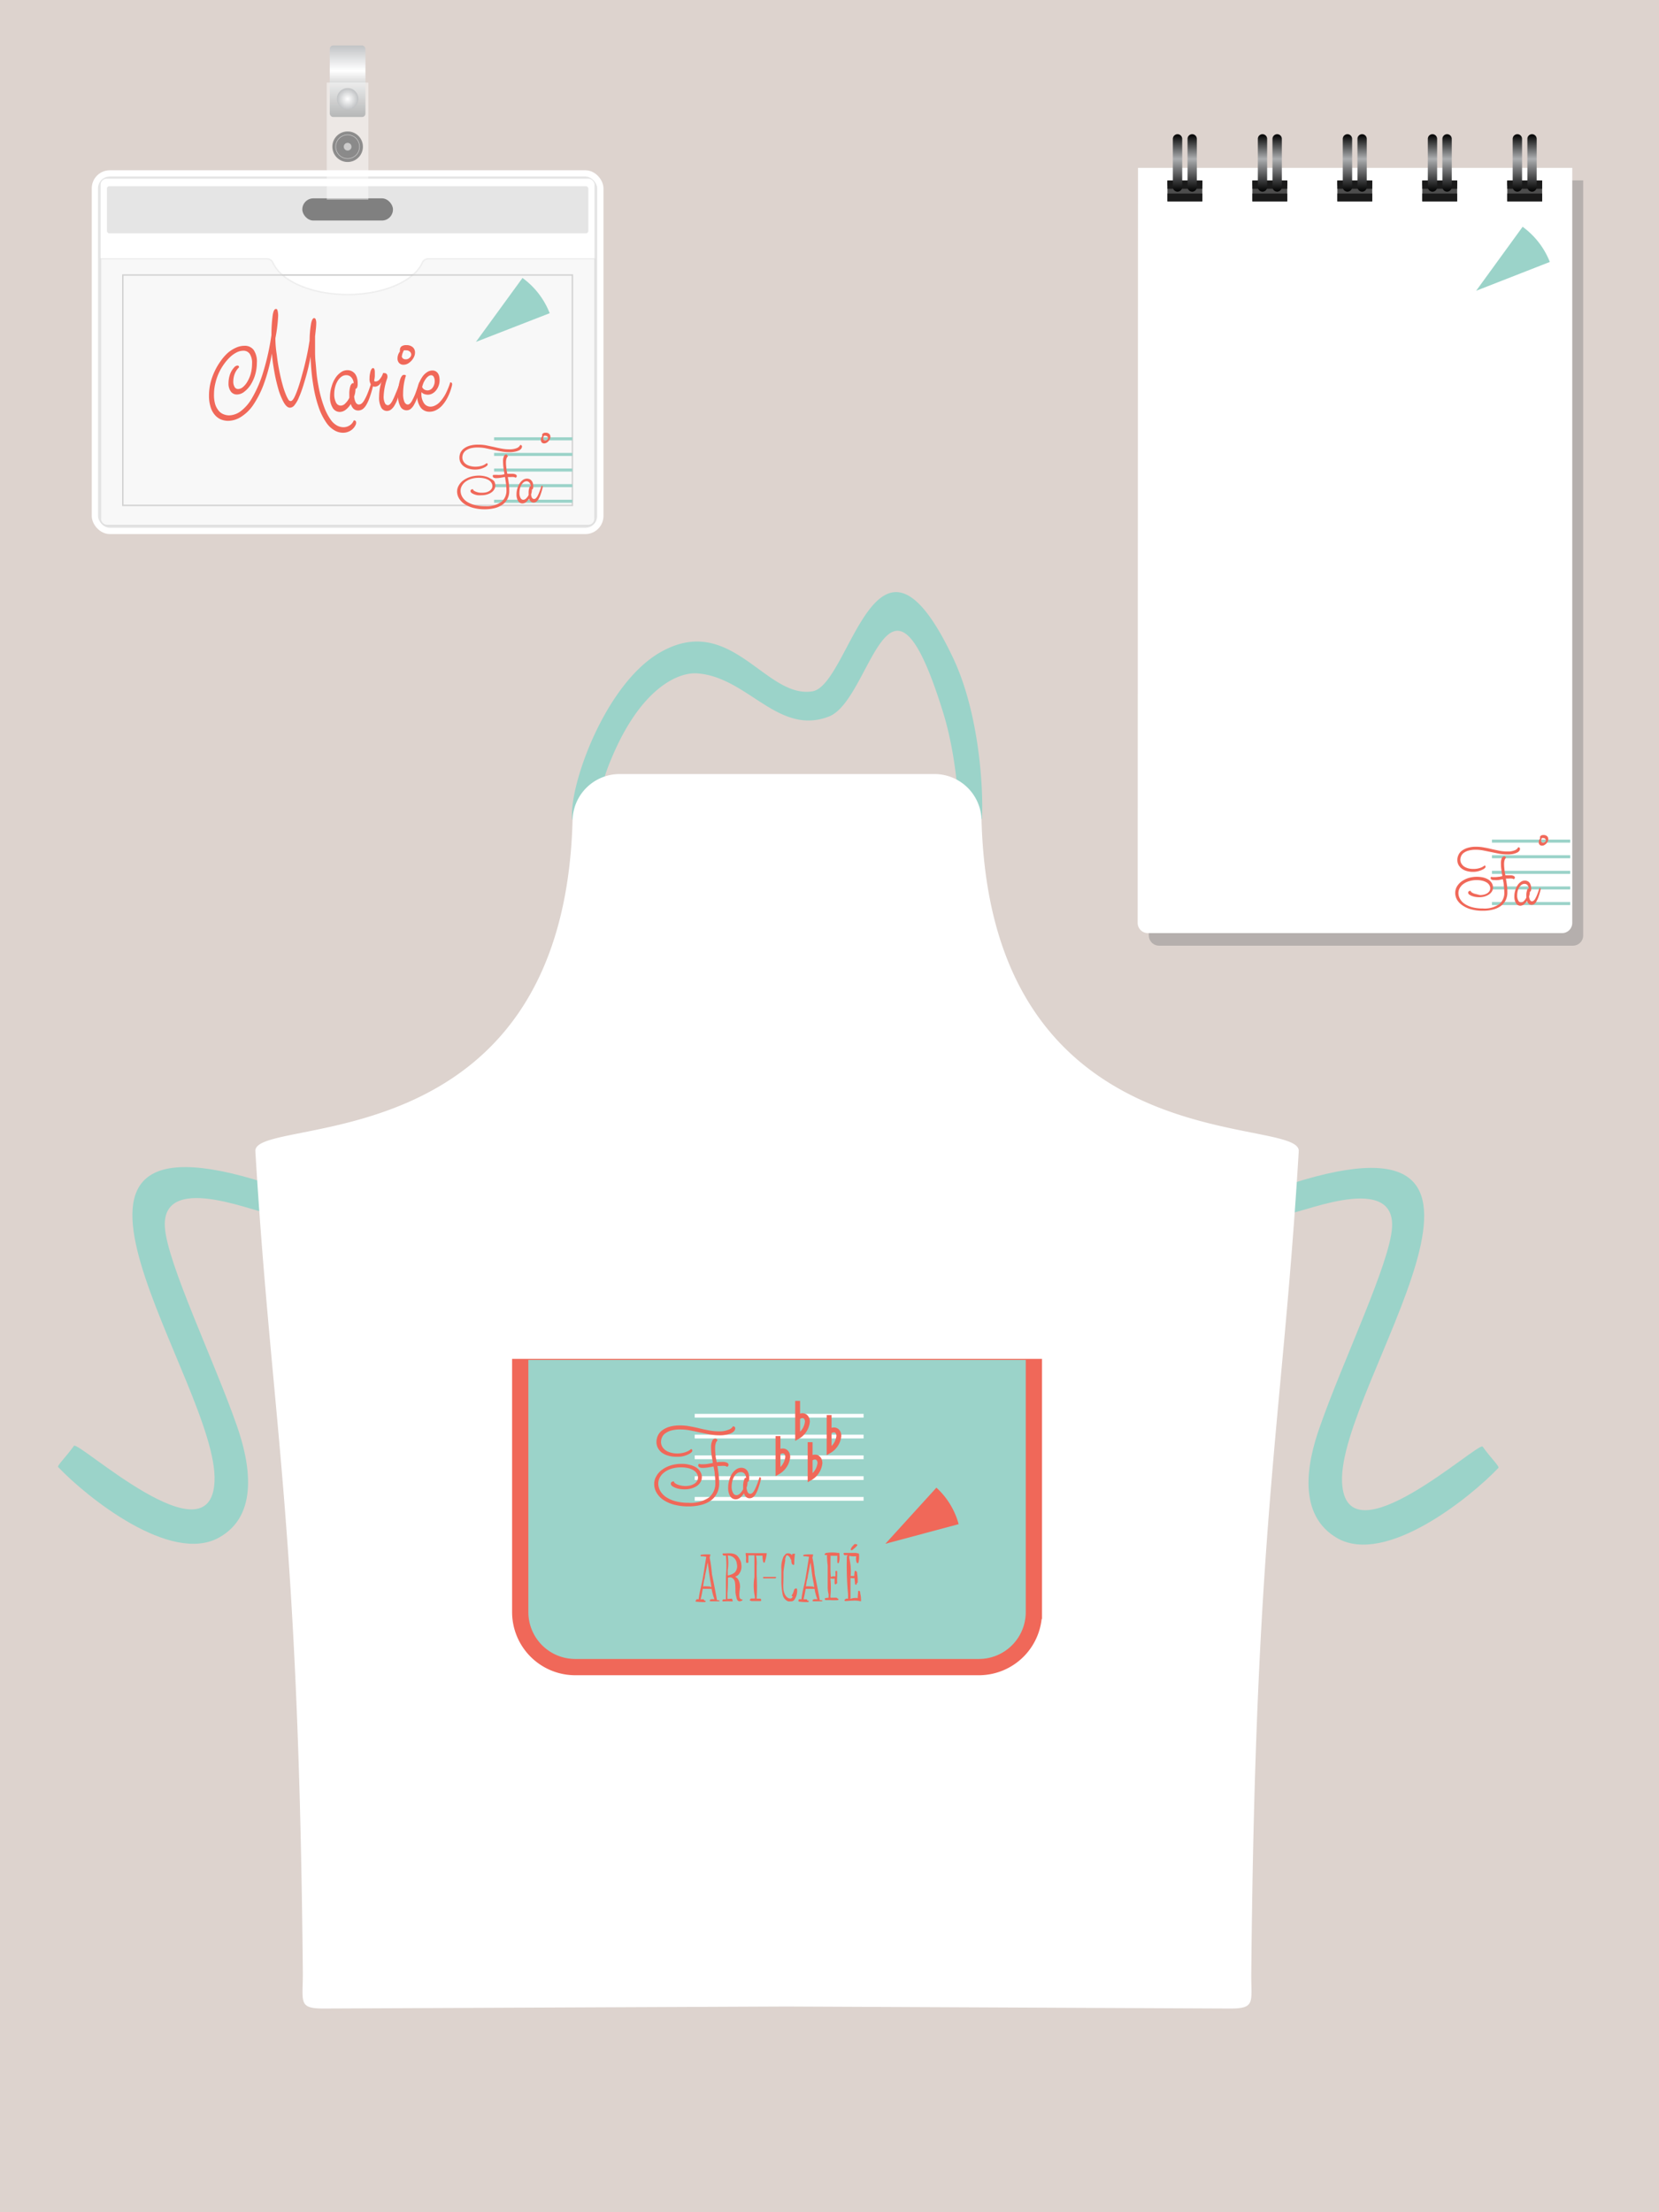 <svg xmlns="http://www.w3.org/2000/svg" xmlns:xlink="http://www.w3.org/1999/xlink" viewBox="0 0 255.12 340.16"><defs><style>.cls-1{fill:#ddd3ce;}.cls-2,.cls-5,.cls-6{fill:#e5e5e5;}.cls-2{stroke:#fff;stroke-width:0.96px;}.cls-10,.cls-11,.cls-2,.cls-4,.cls-6{stroke-miterlimit:22.93;}.cls-14,.cls-3,.cls-4,.cls-9{fill:#fff;}.cls-4,.cls-6{stroke:#cbcbcb;stroke-width:0.22px;}.cls-10,.cls-11,.cls-12,.cls-13,.cls-14,.cls-17,.cls-18,.cls-19,.cls-20,.cls-21,.cls-22,.cls-23,.cls-24,.cls-25,.cls-26,.cls-27,.cls-30,.cls-32,.cls-6{fill-rule:evenodd;}.cls-6{opacity:0.27;}.cls-13,.cls-7{fill:gray;}.cls-8{fill:url(#GradientFill_25);}.cls-9{opacity:0.47;}.cls-10,.cls-11{fill:#cbcbcb;stroke:gray;opacity:0.86;}.cls-10{stroke-width:0.48px;}.cls-11{stroke-width:1.2px;}.cls-12{fill:url(#GradientFill_26);}.cls-13{opacity:0.42;}.cls-15{fill:#4d4d4d;}.cls-16{fill:#1a1a1a;}.cls-17{fill:url(#GradientFill_1);}.cls-18{fill:url(#GradientFill_1-2);}.cls-19{fill:url(#GradientFill_1-3);}.cls-20{fill:url(#GradientFill_1-4);}.cls-21{fill:url(#GradientFill_1-5);}.cls-22{fill:url(#GradientFill_1-6);}.cls-23{fill:url(#GradientFill_1-7);}.cls-24{fill:url(#GradientFill_1-8);}.cls-25{fill:url(#GradientFill_1-9);}.cls-26{fill:url(#GradientFill_1-10);}.cls-27,.cls-28,.cls-31{fill:#9bd3c9;}.cls-29,.cls-30{fill:#f06859;}.cls-31,.cls-32{stroke:#f06859;stroke-miterlimit:10;}.cls-31{stroke-width:5px;}.cls-32{fill:none;stroke-width:0.75px;}</style><linearGradient id="GradientFill_25" x1="53.45" y1="17.99" x2="53.45" y2="7" gradientUnits="userSpaceOnUse"><stop offset="0" stop-color="#757777"/><stop offset="0.65" stop-color="#fff"/><stop offset="1" stop-color="#c1c3c5"/></linearGradient><radialGradient id="GradientFill_26" cx="53.45" cy="15.21" r="1.64" gradientUnits="userSpaceOnUse"><stop offset="0" stop-color="#fff"/><stop offset="1" stop-color="#c1c3c5"/></radialGradient><linearGradient id="GradientFill_1" x1="235.6" y1="20.64" x2="235.6" y2="29.47" gradientUnits="userSpaceOnUse"><stop offset="0"/><stop offset="0.43" stop-color="#acaeb0"/><stop offset="1"/></linearGradient><linearGradient id="GradientFill_1-2" x1="233.34" y1="20.64" x2="233.34" y2="29.47" xlink:href="#GradientFill_1"/><linearGradient id="GradientFill_1-3" x1="222.53" y1="20.64" x2="222.53" y2="29.47" xlink:href="#GradientFill_1"/><linearGradient id="GradientFill_1-4" x1="220.28" y1="20.64" x2="220.28" y2="29.47" xlink:href="#GradientFill_1"/><linearGradient id="GradientFill_1-5" x1="209.47" y1="20.64" x2="209.47" y2="29.47" xlink:href="#GradientFill_1"/><linearGradient id="GradientFill_1-6" x1="207.21" y1="20.64" x2="207.21" y2="29.47" xlink:href="#GradientFill_1"/><linearGradient id="GradientFill_1-7" x1="196.4" y1="20.64" x2="196.4" y2="29.47" xlink:href="#GradientFill_1"/><linearGradient id="GradientFill_1-8" x1="194.15" y1="20.64" x2="194.15" y2="29.47" xlink:href="#GradientFill_1"/><linearGradient id="GradientFill_1-9" x1="183.34" y1="20.64" x2="183.34" y2="29.47" xlink:href="#GradientFill_1"/><linearGradient id="GradientFill_1-10" x1="181.08" y1="20.64" x2="181.08" y2="29.47" xlink:href="#GradientFill_1"/></defs><g id="Layer_2" data-name="Layer 2"><g id="Layer_1-2" data-name="Layer 1"><rect class="cls-1" width="255.12" height="340.16"/><rect class="cls-2" x="14.59" y="26.66" width="77.73" height="54.98" rx="2.3"/><rect class="cls-3" x="15.48" y="27.48" width="75.94" height="53.24" rx="0.92"/><rect class="cls-4" x="18.89" y="42.29" width="69.13" height="35.42"/><rect class="cls-5" x="16.44" y="28.63" width="74.03" height="7.25" rx="0.36"/><path class="cls-6" d="M91.48,39.79v40a1,1,0,0,1-1,1h-74a1,1,0,0,1-1-1v-40H41.06a1,1,0,0,1,.91.59c1.23,2.81,5.9,4.9,11.48,4.9s10.26-2.09,11.49-4.9a1,1,0,0,1,.91-.59Z"/><rect class="cls-7" x="46.49" y="30.5" width="13.94" height="3.41" rx="1.7"/><rect class="cls-8" x="50.71" y="7" width="5.49" height="10.99" rx="0.53"/><rect class="cls-9" x="50.25" y="12.7" width="6.4" height="18"/><path class="cls-10" d="M53.45,20.45a2.11,2.11,0,1,1-2.1,2.1A2.1,2.1,0,0,1,53.45,20.45Z"/><path class="cls-11" d="M53.45,21.37a1.19,1.19,0,1,1-1.18,1.18A1.18,1.18,0,0,1,53.45,21.37Z"/><path class="cls-12" d="M53.45,16.85a1.65,1.65,0,1,0-1.64-1.64A1.65,1.65,0,0,0,53.45,16.85Z"/><path class="cls-13" d="M176.67,27.74h66.79v116.1a1.57,1.57,0,0,1-1.57,1.57H178.24a1.57,1.57,0,0,1-1.57-1.57Z"/><path class="cls-14" d="M175,25.81h66.78v116.1a1.57,1.57,0,0,1-1.57,1.57H176.52a1.57,1.57,0,0,1-1.57-1.57Z"/><rect class="cls-15" x="231.79" y="27.75" width="5.36" height="3.21"/><rect class="cls-16" x="231.79" y="27.75" width="5.36" height="0.78"/><rect class="cls-16" x="231.79" y="29.76" width="5.36" height="1.21"/><rect class="cls-16" x="231.79" y="27.82" width="5.36" height="1.21"/><path class="cls-17" d="M236.31,21.35v7.4a.71.71,0,0,1-.71.72h0a.72.72,0,0,1-.72-.72v-7.4a.71.71,0,0,1,.72-.71h0A.71.71,0,0,1,236.31,21.35Z"/><path class="cls-18" d="M234.06,21.35v7.4a.72.72,0,0,1-.72.72h0a.72.72,0,0,1-.72-.72v-7.4a.72.72,0,0,1,.72-.71h0A.71.71,0,0,1,234.06,21.35Z"/><rect class="cls-15" x="218.72" y="27.75" width="5.36" height="3.21"/><rect class="cls-16" x="218.72" y="27.75" width="5.36" height="0.78"/><rect class="cls-16" x="218.72" y="29.76" width="5.36" height="1.21"/><rect class="cls-16" x="218.72" y="27.82" width="5.36" height="1.21"/><path class="cls-19" d="M223.25,21.35v7.4a.72.72,0,0,1-.72.72h0a.72.72,0,0,1-.72-.72v-7.4a.72.72,0,0,1,.72-.71h0A.71.71,0,0,1,223.25,21.35Z"/><path class="cls-20" d="M221,21.35v7.4a.71.71,0,0,1-.71.72h0a.72.72,0,0,1-.72-.72v-7.4a.71.71,0,0,1,.72-.71h0A.71.71,0,0,1,221,21.35Z"/><rect class="cls-15" x="205.66" y="27.75" width="5.36" height="3.21"/><rect class="cls-16" x="205.66" y="27.75" width="5.36" height="0.78"/><rect class="cls-16" x="205.66" y="29.76" width="5.36" height="1.21"/><rect class="cls-16" x="205.66" y="27.82" width="5.36" height="1.21"/><path class="cls-21" d="M210.18,21.35v7.4a.71.71,0,0,1-.71.72h0a.72.72,0,0,1-.72-.72v-7.4a.71.71,0,0,1,.72-.71h0A.71.71,0,0,1,210.18,21.35Z"/><path class="cls-22" d="M207.93,21.35v7.4a.72.72,0,0,1-.72.72h0a.72.72,0,0,1-.72-.72v-7.4a.72.72,0,0,1,.72-.71h0A.72.72,0,0,1,207.93,21.35Z"/><rect class="cls-15" x="192.59" y="27.75" width="5.36" height="3.21"/><rect class="cls-16" x="192.59" y="27.75" width="5.36" height="0.78"/><rect class="cls-16" x="192.59" y="29.76" width="5.36" height="1.21"/><rect class="cls-16" x="192.59" y="27.82" width="5.36" height="1.21"/><path class="cls-23" d="M197.12,21.35v7.4a.72.72,0,0,1-.72.72h0a.72.72,0,0,1-.72-.72v-7.4a.72.72,0,0,1,.72-.71h0A.71.71,0,0,1,197.12,21.35Z"/><path class="cls-24" d="M194.86,21.35v7.4a.71.71,0,0,1-.71.72h0a.72.72,0,0,1-.72-.72v-7.4a.71.71,0,0,1,.72-.71h0A.71.71,0,0,1,194.86,21.35Z"/><rect class="cls-15" x="179.53" y="27.75" width="5.36" height="3.21"/><rect class="cls-16" x="179.53" y="27.75" width="5.36" height="0.78"/><rect class="cls-16" x="179.53" y="29.76" width="5.36" height="1.21"/><rect class="cls-16" x="179.53" y="27.82" width="5.36" height="1.21"/><path class="cls-25" d="M184.05,21.35v7.4a.71.71,0,0,1-.71.72h0a.72.72,0,0,1-.72-.72v-7.4a.71.71,0,0,1,.72-.71h0A.71.71,0,0,1,184.05,21.35Z"/><path class="cls-26" d="M181.8,21.35v7.4a.72.72,0,0,1-.72.72h0a.72.72,0,0,1-.72-.72v-7.4a.72.72,0,0,1,.72-.71h0A.72.72,0,0,1,181.8,21.35Z"/><path class="cls-27" d="M198.57,182c41.29-13.17,7.14,31,7.81,45.91.57,12.51,21-6.32,21.62-5.47,1.23,1.73,2.64,3.05,2.42,3.28-4.46,4.67-17.26,14.92-24.68,10.85C199.39,233,201,224.84,203,219.29c3.49-10,10.77-25.11,11.07-30.58.49-9-15.85-1.31-15.8-2.25C198.28,185.31,198.19,182,198.57,182Z"/><path class="cls-27" d="M40.8,181.88c-41.29-13.18-7.14,31-7.81,45.91-.57,12.51-21-6.33-21.62-5.47-1.23,1.73-2.64,3.05-2.42,3.27,4.46,4.68,17.26,14.92,24.68,10.86,6.35-3.48,4.73-11.68,2.79-17.24-3.49-10-10.77-25.1-11.07-30.57-.49-9,15.85-1.31,15.8-2.25C41.09,185.24,41.18,181.91,40.8,181.88Z"/><path class="cls-27" d="M151,125.93c.26-4.82-.46-16.33-4.41-24.71-11.89-25.15-15.8,4.12-21.65,5.08-7.23,1.2-12.51-12.22-23.4-6C93,105.18,87.42,121,88,126c0,.22,1.87,0,3.67.08a30.06,30.06,0,0,1,2.3-9.31c4.49-10.89,10.27-13.43,13.22-13.23,7.78.53,12.45,9.65,20.27,6.64,6.64-2.55,9.12-28,17.59-.57,2.41,7.83,2.39,16.28,2.55,16.31A13.26,13.26,0,0,0,151,125.93Z"/><path class="cls-14" d="M120.92,308.53l68.26.31c3.95,0,3.2-1,3.24-5.37.65-70.2,4.78-84.39,7.3-126.45.34-5.68-47.37,2.27-48.78-50.93a7.24,7.24,0,0,0-7.21-7.07H95.26a7.24,7.24,0,0,0-7.21,7.07c-1.41,53.2-49.12,45.25-48.78,50.93,2.52,42.06,6.65,56.25,7.3,126.45,0,4.4-.71,5.38,3.23,5.37Z"/><rect class="cls-28" x="229.43" y="129.1" width="12.04" height="0.47"/><rect class="cls-28" x="229.43" y="131.5" width="12.04" height="0.47"/><rect class="cls-28" x="229.43" y="133.9" width="12.04" height="0.47"/><rect class="cls-28" x="229.43" y="136.3" width="12.04" height="0.47"/><rect class="cls-28" x="229.43" y="138.7" width="12.04" height="0.47"/><path class="cls-29" d="M227.61,137.63a2.61,2.61,0,0,0,.64-.08,2,2,0,0,0,.49-.22,1.24,1.24,0,0,0,.32-.33.88.88,0,0,0,.11-.42,1,1,0,0,0-.14-.48,1.18,1.18,0,0,0-.4-.4,2.31,2.31,0,0,0-.65-.27,3.33,3.33,0,0,0-.88-.1,3.6,3.6,0,0,0-1.19.17,2.74,2.74,0,0,0-.89.44,1.93,1.93,0,0,0-.55.63,1.54,1.54,0,0,0-.19.74,1.82,1.82,0,0,0,.24.91,2.22,2.22,0,0,0,.71.76,3.83,3.83,0,0,0,1.17.52,6.13,6.13,0,0,0,1.63.19,3.93,3.93,0,0,0,2.49-.64,2.21,2.21,0,0,0,.81-1.85,8.26,8.26,0,0,0-.07-1c0-.33-.09-.66-.15-1l-.68.12a4,4,0,0,1-.69,0,.67.67,0,0,1-.38-.08.24.24,0,0,1-.13-.22.19.19,0,0,1,.12-.2.53.53,0,0,0,.2.05l.28,0a4,4,0,0,0,.6-.05c.2,0,.4-.06.6-.11q-.09-.5-.15-1a5.79,5.79,0,0,1-.07-.92,2,2,0,0,1,.14-.85.43.43,0,0,1,.37-.27.22.22,0,0,1,.17.07.32.32,0,0,1,.1.18.59.59,0,0,0-.21.33,1.93,1.93,0,0,0-.08.58,6.4,6.4,0,0,0,.06.88c0,.28.09.58.14.88l.34,0,.33,0a1.29,1.29,0,0,1,.61.1q.18.11.18.24a.27.27,0,0,1-.06.17.2.2,0,0,1-.13.09.59.59,0,0,0-.28-.1,2.17,2.17,0,0,0-.47,0h-.22l-.22,0c.06.34.11.68.16,1a10,10,0,0,1,.06,1.12,2.71,2.71,0,0,1-.25,1.2,2.52,2.52,0,0,1-.74.89,3.54,3.54,0,0,1-1.19.55,6,6,0,0,1-1.59.19,6.65,6.65,0,0,1-1.81-.22,4.3,4.3,0,0,1-1.33-.61,2.73,2.73,0,0,1-.83-.87,2.12,2.12,0,0,1-.28-1.05,2,2,0,0,1,.23-.91,2.62,2.62,0,0,1,.67-.79,3.94,3.94,0,0,1,1.06-.56,4.44,4.44,0,0,1,1.41-.21,4.18,4.18,0,0,1,1,.12,2.79,2.79,0,0,1,.78.34,1.75,1.75,0,0,1,.49.53,1.31,1.31,0,0,1,.17.65,1.2,1.2,0,0,1-.15.59,1.51,1.51,0,0,1-.44.47,2.6,2.6,0,0,1-.67.32,3,3,0,0,1-.87.12,4,4,0,0,1-.59-.05,3.33,3.33,0,0,1-.55-.15,2.11,2.11,0,0,1-.4-.22.38.38,0,0,1-.15-.28.26.26,0,0,1,.1-.21.42.42,0,0,1,.29-.06.32.32,0,0,0,.14.21,1.36,1.36,0,0,0,.34.18,2.44,2.44,0,0,0,.45.12A3.88,3.88,0,0,0,227.61,137.63Zm5.86-7.35a.24.24,0,0,1,.27.26.53.53,0,0,1-.11.3.86.86,0,0,1-.36.27,2.48,2.48,0,0,1-.6.2,4.15,4.15,0,0,1-.83.07,7.89,7.89,0,0,1-1.31-.11l-1.21-.25-1.18-.24a6,6,0,0,0-1.2-.12,4,4,0,0,0-1.13.14,2.13,2.13,0,0,0-.74.36,1.23,1.23,0,0,0-.38.49,1.35,1.35,0,0,0-.12.53,1.18,1.18,0,0,0,.15.59,1.55,1.55,0,0,0,.4.45,2.28,2.28,0,0,0,.63.29,3,3,0,0,0,.81.1,3.1,3.1,0,0,0,1-.14,2.09,2.09,0,0,0,.74-.39.17.17,0,0,1,.15.18.25.25,0,0,1-.08.19,1.24,1.24,0,0,1-.26.2,3.17,3.17,0,0,1-.68.28,3,3,0,0,1-.92.13,3.45,3.45,0,0,1-1-.14,2.3,2.3,0,0,1-.75-.38,1.84,1.84,0,0,1-.49-.59,1.58,1.58,0,0,1-.16-.72,1.76,1.76,0,0,1,.16-.74,1.63,1.63,0,0,1,.5-.65,2.71,2.71,0,0,1,.9-.46,4.21,4.21,0,0,1,1.32-.18,6.41,6.41,0,0,1,1.26.12c.4.07.79.15,1.18.25l1.17.25a7.18,7.18,0,0,0,1.25.11,2.82,2.82,0,0,0,1.07-.18A1,1,0,0,0,233.47,130.28Z"/><path class="cls-29" d="M235.47,136.64a.78.78,0,0,1-.06.36.24.24,0,0,1-.15.13,2.35,2.35,0,0,1-.12.71q.09.75.45.75a.38.38,0,0,0,.25-.1.94.94,0,0,0,.26-.33,4.11,4.11,0,0,0,.29-.62c.11-.27.23-.6.35-1,.16,0,.21.1.16.31a10.37,10.37,0,0,1-.33,1.11,4.23,4.23,0,0,1-.33.7,1,1,0,0,1-.34.37.75.75,0,0,1-.38.1c-.33,0-.56-.2-.7-.61a2,2,0,0,1-.46.53.93.93,0,0,1-.58.22.78.78,0,0,1-.64-.37,1.93,1.93,0,0,1-.26-1.09,2.93,2.93,0,0,1,.13-.88,2.63,2.63,0,0,1,.34-.78,1.76,1.76,0,0,1,.51-.54,1.06,1.06,0,0,1,.63-.21,1,1,0,0,1,.43.1.86.86,0,0,1,.31.26,1.22,1.22,0,0,1,.18.4A1.86,1.86,0,0,1,235.47,136.64Zm-.37,0a.89.89,0,0,0-.21-.54.59.59,0,0,0-.46-.19.77.77,0,0,0-.46.15,1.48,1.48,0,0,0-.35.39,2.19,2.19,0,0,0-.23.56,2.82,2.82,0,0,0-.08.65,1.6,1.6,0,0,0,.17.81.5.5,0,0,0,.42.29.65.65,0,0,0,.44-.21,1.8,1.8,0,0,0,.38-.53c0-.05,0-.1,0-.16s0-.11,0-.17a2.23,2.23,0,0,1,.12-.81C234.89,136.66,235,136.59,235.1,136.62Z"/><path class="cls-30" d="M236.81,128.79a.32.32,0,0,1,.13-.28.63.63,0,0,1,.41-.11.77.77,0,0,1,.56.18.58.58,0,0,1,.18.43.85.85,0,0,1-.09.38,1.46,1.46,0,0,1-.22.33,1.66,1.66,0,0,1-.31.23.66.66,0,0,1-.32.08.49.49,0,0,1-.39-.14.56.56,0,0,1-.13-.38,1,1,0,0,1,.2-.58.78.78,0,0,1,0-.14Zm.17.5a.26.26,0,0,0,.09.21.36.36,0,0,0,.24.08.48.48,0,0,0,.29-.11.39.39,0,0,0,.13-.28.31.31,0,0,0-.12-.22.4.4,0,0,0-.32-.11.55.55,0,0,0-.18,0,1.46,1.46,0,0,0-.1.23A.57.57,0,0,0,237,129.29Z"/><rect class="cls-28" x="75.98" y="67.24" width="12.04" height="0.47"/><rect class="cls-28" x="75.98" y="69.64" width="12.04" height="0.47"/><rect class="cls-28" x="75.98" y="72.04" width="12.04" height="0.47"/><rect class="cls-28" x="75.98" y="74.44" width="12.04" height="0.47"/><rect class="cls-28" x="75.98" y="76.84" width="12.04" height="0.47"/><path class="cls-29" d="M74.16,75.77a2.61,2.61,0,0,0,.64-.08,1.7,1.7,0,0,0,.49-.22,1.25,1.25,0,0,0,.32-.33.84.84,0,0,0,.11-.41.92.92,0,0,0-.14-.48,1.2,1.2,0,0,0-.4-.41,2.45,2.45,0,0,0-.65-.27,3.81,3.81,0,0,0-.88-.1,4,4,0,0,0-1.2.17,3,3,0,0,0-.88.44,2.07,2.07,0,0,0-.55.64,1.5,1.5,0,0,0-.19.73,1.86,1.86,0,0,0,.24.92,2.22,2.22,0,0,0,.71.76,4,4,0,0,0,1.17.51,6.11,6.11,0,0,0,1.63.2,4,4,0,0,0,2.49-.64,2.24,2.24,0,0,0,.81-1.86,8.26,8.26,0,0,0-.07-1l-.15-1-.68.12a4,4,0,0,1-.69.06.74.74,0,0,1-.38-.08.25.25,0,0,1-.13-.22c0-.11,0-.18.11-.2a.93.93,0,0,0,.21,0h.28a4,4,0,0,0,.6,0q.3,0,.6-.12c-.06-.32-.11-.64-.16-1a7.11,7.11,0,0,1-.06-.92,1.82,1.82,0,0,1,.14-.84.41.41,0,0,1,.37-.28A.28.28,0,0,1,78,70a.35.35,0,0,1,.1.18.67.67,0,0,0-.21.33,2,2,0,0,0-.08.59,6.36,6.36,0,0,0,.06.87c0,.29.09.58.14.88l.34,0,.33,0a1.43,1.43,0,0,1,.61.1.29.29,0,0,1,.18.25.25.25,0,0,1-.06.16.2.2,0,0,1-.13.09.72.72,0,0,0-.28-.1,3.17,3.17,0,0,0-.47,0h-.22l-.22,0c.06.33.11.67.16,1a10.1,10.1,0,0,1,.06,1.12,2.71,2.71,0,0,1-.25,1.2,2.44,2.44,0,0,1-.74.89,3.65,3.65,0,0,1-1.19.56,6.42,6.42,0,0,1-1.59.19,6.63,6.63,0,0,1-1.81-.23,4.54,4.54,0,0,1-1.33-.6,2.87,2.87,0,0,1-.83-.88,2.07,2.07,0,0,1-.28-1,1.83,1.83,0,0,1,.23-.9,2.5,2.5,0,0,1,.67-.79,3.68,3.68,0,0,1,1.06-.56,4.44,4.44,0,0,1,1.41-.22,3.75,3.75,0,0,1,1,.13,2.52,2.52,0,0,1,.78.34A1.72,1.72,0,0,1,76,74a1.34,1.34,0,0,1,.17.65,1.11,1.11,0,0,1-.16.59,1.37,1.37,0,0,1-.43.47,2.25,2.25,0,0,1-.68.32,2.84,2.84,0,0,1-.86.12,4,4,0,0,1-.59,0,2.57,2.57,0,0,1-.55-.15,1.67,1.67,0,0,1-.4-.22.36.36,0,0,1-.15-.28.23.23,0,0,1,.1-.2.34.34,0,0,1,.29-.06.33.33,0,0,0,.14.21,1.53,1.53,0,0,0,.34.17,2.55,2.55,0,0,0,.44.12A2.77,2.77,0,0,0,74.16,75.77ZM80,68.42a.24.24,0,0,1,.27.26.53.53,0,0,1-.12.31.92.92,0,0,1-.35.27,2.5,2.5,0,0,1-.6.19,4.1,4.1,0,0,1-.83.08,6.86,6.86,0,0,1-1.31-.12c-.41-.07-.81-.15-1.21-.24l-1.18-.25a6,6,0,0,0-1.2-.11,4.16,4.16,0,0,0-1.14.13,2.61,2.61,0,0,0-.73.36,1.39,1.39,0,0,0-.39.5,1.48,1.48,0,0,0-.11.53,1.17,1.17,0,0,0,.15.58,1.23,1.23,0,0,0,.4.45,1.93,1.93,0,0,0,.63.29,2.94,2.94,0,0,0,.81.11,3.29,3.29,0,0,0,1-.14,2.09,2.09,0,0,0,.74-.4.17.17,0,0,1,.16.19.23.23,0,0,1-.08.18,1.24,1.24,0,0,1-.26.2,3.13,3.13,0,0,1-1.6.41,3.45,3.45,0,0,1-1-.14,2.35,2.35,0,0,1-.76-.38,1.75,1.75,0,0,1-.48-.58,1.66,1.66,0,0,1-.16-.73,1.92,1.92,0,0,1,.15-.74A1.84,1.84,0,0,1,71.3,69a2.71,2.71,0,0,1,.9-.46,4.55,4.55,0,0,1,1.32-.17,6.42,6.42,0,0,1,1.26.11l1.18.25c.38.09.78.18,1.17.25a6.32,6.32,0,0,0,1.25.11,2.82,2.82,0,0,0,1.07-.18A1,1,0,0,0,80,68.42Z"/><path class="cls-29" d="M82,74.78a.83.83,0,0,1-.05.37.22.22,0,0,1-.15.12,2.46,2.46,0,0,1-.12.72c0,.49.2.74.45.74a.43.43,0,0,0,.25-.09,1.4,1.4,0,0,0,.26-.33,4.85,4.85,0,0,0,.29-.63c.11-.26.22-.59.35-1,.16,0,.21.11.16.31a9.72,9.72,0,0,1-.33,1.11,3.87,3.87,0,0,1-.33.7,1.13,1.13,0,0,1-.34.37.79.79,0,0,1-.38.11c-.33,0-.57-.21-.7-.61a2.14,2.14,0,0,1-.46.53.92.92,0,0,1-.58.21.76.76,0,0,1-.64-.37A1.9,1.9,0,0,1,79.43,76a2.93,2.93,0,0,1,.13-.88,2.57,2.57,0,0,1,.34-.77,1.8,1.8,0,0,1,.51-.55,1.1,1.1,0,0,1,.63-.2,1,1,0,0,1,.43.09,1,1,0,0,1,.31.27,1.17,1.17,0,0,1,.18.39A2.44,2.44,0,0,1,82,74.78Zm-.36,0a1,1,0,0,0-.21-.55A.59.59,0,0,0,81,74a.77.77,0,0,0-.46.15,1.38,1.38,0,0,0-.35.4,2.12,2.12,0,0,0-.23.55,2.91,2.91,0,0,0-.08.66,1.53,1.53,0,0,0,.17.81.48.48,0,0,0,.42.28.65.65,0,0,0,.44-.21,1.89,1.89,0,0,0,.38-.52.86.86,0,0,1,0-.16,1.09,1.09,0,0,1,0-.18,2.14,2.14,0,0,1,.12-.8C81.44,74.81,81.53,74.73,81.65,74.77Z"/><path class="cls-30" d="M83.36,66.93a.33.33,0,0,1,.13-.28.63.63,0,0,1,.41-.11.77.77,0,0,1,.56.18.58.58,0,0,1,.18.43.85.85,0,0,1-.09.38,1.23,1.23,0,0,1-.23.33.93.93,0,0,1-.3.23.68.68,0,0,1-.33.09.52.52,0,0,1-.38-.14.55.55,0,0,1-.13-.38,1,1,0,0,1,.2-.59.68.68,0,0,1,0-.14Zm.17.5a.27.27,0,0,0,.09.22.36.36,0,0,0,.24.07.42.42,0,0,0,.29-.11.37.37,0,0,0,.13-.28.33.33,0,0,0-.12-.22.44.44,0,0,0-.32-.11l-.18,0a1.07,1.07,0,0,0-.1.23A.67.67,0,0,0,83.53,67.43Z"/><path class="cls-29" d="M35.23,63.87A3.1,3.1,0,0,0,37,63.24a6.64,6.64,0,0,0,1.79-2.09,18.2,18.2,0,0,0,1.65-3.82,37.12,37.12,0,0,0,1.3-5.82,22.52,22.52,0,0,1,.19-3c.1-.68.27-1,.49-1s.19.08.26.25a2.92,2.92,0,0,1,.09.87A23,23,0,0,1,42.35,52q0,1.23.21,2.52c.1.87.23,1.7.39,2.5s.33,1.53.52,2.2a12.39,12.39,0,0,0,.58,1.66,5.05,5.05,0,0,0,.32.6.41.41,0,0,0,.33.19c.21,0,.44-.27.68-.82.14-.3.28-.66.43-1.09s.29-.87.43-1.36.28-1,.42-1.51.27-1.06.39-1.58.22-1,.32-1.54.17-1,.24-1.4a16.33,16.33,0,0,1,.23-2.65c.12-.54.28-.81.47-.81a.27.27,0,0,1,.23.18,1.67,1.67,0,0,1,.09.67,8.27,8.27,0,0,1-.06.86l-.12,1.11c0,.57,0,1.2,0,1.87s0,1.35.07,2,.11,1.35.18,2,.18,1.25.28,1.8a18.47,18.47,0,0,0,.88,3.22,8.37,8.37,0,0,0,1,1.92,2.84,2.84,0,0,0,1,.91,2.1,2.1,0,0,0,.91.24,1.73,1.73,0,0,0,1-.28,1.55,1.55,0,0,0,.63-.77c.19,0,.31.06.35.21a.79.79,0,0,1-.09.54,2,2,0,0,1-.78.84,2.17,2.17,0,0,1-1.16.31,2.61,2.61,0,0,1-1.24-.34A3.87,3.87,0,0,1,50.19,65a9.64,9.64,0,0,1-1.12-2.19,19.52,19.52,0,0,1-.87-3.43c-.13-.78-.23-1.54-.3-2.29s-.12-1.5-.14-2.26c-.09.52-.2,1.05-.33,1.61s-.27,1.11-.43,1.65-.31,1.06-.48,1.57-.35,1-.52,1.37a4.69,4.69,0,0,1-.73,1.29.92.92,0,0,1-.68.37c-.43,0-.84-.47-1.25-1.41A10.5,10.5,0,0,1,42.85,60c-.15-.53-.3-1.1-.44-1.72s-.25-1.26-.36-1.94-.19-1.36-.24-2a26.73,26.73,0,0,1-1.27,4.79,14.87,14.87,0,0,1-1.66,3.23A6.35,6.35,0,0,1,37,64.14a3.74,3.74,0,0,1-1.89.57,2.93,2.93,0,0,1-1.24-.26,2.65,2.65,0,0,1-.93-.77,3.34,3.34,0,0,1-.59-1.21,5.64,5.64,0,0,1-.21-1.6,8.51,8.51,0,0,1,.22-1.95A9.63,9.63,0,0,1,33,57.11a9.37,9.37,0,0,1,.92-1.57A7.25,7.25,0,0,1,35,54.29a5.08,5.08,0,0,1,1.27-.82,3.22,3.22,0,0,1,1.34-.3A1.68,1.68,0,0,1,39,53.8a3.15,3.15,0,0,1,.5,2,6.71,6.71,0,0,1-.25,1.78,6.15,6.15,0,0,1-.69,1.56,4.16,4.16,0,0,1-1,1.1,1.85,1.85,0,0,1-1.14.42,1.15,1.15,0,0,1-.91-.44,2.05,2.05,0,0,1-.37-1.3,4.26,4.26,0,0,1,.21-1.3A3,3,0,0,1,36,56.51a.73.73,0,0,1,.52-.3.19.19,0,0,1,.17.07.33.33,0,0,1,.08.19,2.87,2.87,0,0,0-.67,1,3.23,3.23,0,0,0-.22,1.13,1.6,1.6,0,0,0,.21.93.62.62,0,0,0,.53.29,1.21,1.21,0,0,0,.72-.29,3.08,3.08,0,0,0,.69-.83,4.87,4.87,0,0,0,.53-1.24,5.87,5.87,0,0,0,.2-1.55,2.54,2.54,0,0,0-.35-1.49,1.15,1.15,0,0,0-1-.49,2.25,2.25,0,0,0-1,.25,4.32,4.32,0,0,0-1,.7A7.12,7.12,0,0,0,34.44,56a8.12,8.12,0,0,0-1.32,2.92,7.14,7.14,0,0,0-.21,1.67,5.16,5.16,0,0,0,.16,1.49,2.91,2.91,0,0,0,.5,1,1.82,1.82,0,0,0,.74.59A2.32,2.32,0,0,0,35.23,63.87Z"/><path class="cls-29" d="M55,59a1.36,1.36,0,0,1-.09.59.34.34,0,0,1-.24.2,3.73,3.73,0,0,1-.21,1.18c.09.82.34,1.23.74,1.23a.74.74,0,0,0,.42-.16,2,2,0,0,0,.42-.54,7.94,7.94,0,0,0,.48-1c.18-.43.37-1,.58-1.64.26,0,.34.17.26.51a16.76,16.76,0,0,1-.54,1.82,6.27,6.27,0,0,1-.54,1.15,2,2,0,0,1-.57.61,1.29,1.29,0,0,1-.62.17c-.55,0-.93-.33-1.15-1a3.06,3.06,0,0,1-.76.87,1.5,1.5,0,0,1-.94.35,1.25,1.25,0,0,1-1.06-.6,3.07,3.07,0,0,1-.43-1.79A5.15,5.15,0,0,1,51,59.42a4.58,4.58,0,0,1,.56-1.27,3.13,3.13,0,0,1,.84-.89,1.72,1.72,0,0,1,1-.34,1.46,1.46,0,0,1,.71.16,1.52,1.52,0,0,1,.51.43,1.93,1.93,0,0,1,.29.65A2.92,2.92,0,0,1,55,59Zm-.61,0A1.43,1.43,0,0,0,54,58a1,1,0,0,0-.76-.31,1.23,1.23,0,0,0-.75.25,2.22,2.22,0,0,0-.57.64,3.48,3.48,0,0,0-.38.92,4.3,4.3,0,0,0-.14,1.07,2.7,2.7,0,0,0,.28,1.34.81.81,0,0,0,.7.46,1,1,0,0,0,.72-.34,3.11,3.11,0,0,0,.62-.86,2.65,2.65,0,0,0,0-.27v-.28a3.94,3.94,0,0,1,.18-1.33C54.05,59,54.2,58.86,54.38,58.93Z"/><path class="cls-29" d="M61.49,58.79c.25,0,.34.17.26.51-.19.74-.37,1.36-.55,1.86a5.72,5.72,0,0,1-.54,1.2,2.14,2.14,0,0,1-.56.64,1.11,1.11,0,0,1-.59.19,1,1,0,0,1-.9-.55A3.28,3.28,0,0,1,58.3,61a8.88,8.88,0,0,1,.08-1.09,7,7,0,0,1,.29-1.22,1.55,1.55,0,0,1-.49.59,1,1,0,0,1-.54.18.68.68,0,0,1-.59-.31,1.66,1.66,0,0,1-.22-1,2.76,2.76,0,0,1,.05-.59,4.24,4.24,0,0,1,.11-.5,1.2,1.2,0,0,1,.17-.34.26.26,0,0,1,.2-.12c.19,0,.28.22.28.67,0,.15,0,.34,0,.56a6.18,6.18,0,0,1-.11.75.38.38,0,0,0,.26.08.85.85,0,0,0,.61-.36,2.65,2.65,0,0,0,.51-.93.27.27,0,0,1,.19,0,.43.43,0,0,1,.44.28.93.93,0,0,1,0,.53A9.33,9.33,0,0,0,59,60.88a2.27,2.27,0,0,0,.2,1.12.54.54,0,0,0,.43.31.55.55,0,0,0,.35-.17,2.05,2.05,0,0,0,.4-.59q.21-.4.48-1.08C61.07,60,61.27,59.46,61.49,58.79Z"/><path class="cls-29" d="M61.5,53.79a.65.65,0,0,1,.23-.52,1.19,1.19,0,0,1,.76-.2,1.44,1.44,0,0,1,1,.33,1.07,1.07,0,0,1,.33.79,1.56,1.56,0,0,1-.16.7,2.37,2.37,0,0,1-.42.61,2.26,2.26,0,0,1-.56.43,1.4,1.4,0,0,1-.6.15.89.89,0,0,1-.7-.26,1,1,0,0,1-.25-.7,1.74,1.74,0,0,1,.37-1.07A.82.82,0,0,1,61.5,53.79Zm1,9.3a1.05,1.05,0,0,1-.91-.55,3.38,3.38,0,0,1-.37-1.84c0-.19,0-.4,0-.64s.05-.46.09-.69a6.42,6.42,0,0,1,.13-.66,4,4,0,0,1,.16-.54,1.74,1.74,0,0,1,.23-.39.39.39,0,0,1,.32-.14.36.36,0,0,1,.28.11,8.16,8.16,0,0,0-.33,1.36,9.57,9.57,0,0,0-.11,1.41,3.09,3.09,0,0,0,.2,1.28c.14.27.31.4.52.4a.49.49,0,0,0,.33-.15,1.71,1.71,0,0,0,.38-.54,9.38,9.38,0,0,0,.46-1q.24-.66.57-1.68c.26,0,.35.17.26.51a18.5,18.5,0,0,1-.54,1.8,7.29,7.29,0,0,1-.54,1.17,2.08,2.08,0,0,1-.56.63A1.09,1.09,0,0,1,62.53,63.09Zm-.71-8.38a.49.49,0,0,0,.16.4.68.68,0,0,0,.44.14A.79.79,0,0,0,63,55a.65.65,0,0,0,.24-.51.61.61,0,0,0-.2-.41.82.82,0,0,0-.61-.21,1.87,1.87,0,0,0-.32,0,2.42,2.42,0,0,0-.19.42A1.12,1.12,0,0,0,61.82,54.71Z"/><path class="cls-29" d="M69.24,58.79c.25,0,.34.17.26.51a8.27,8.27,0,0,1-.66,1.79A5.57,5.57,0,0,1,68,62.34a3.15,3.15,0,0,1-.95.73,2.19,2.19,0,0,1-1,.24,1.65,1.65,0,0,1-1.37-.66,3.15,3.15,0,0,1-.53-2,5.4,5.4,0,0,1,.2-1.48A4.61,4.61,0,0,1,64.91,58a2.49,2.49,0,0,1,.73-.75,1.46,1.46,0,0,1,.85-.28,1,1,0,0,1,.51.12,1.12,1.12,0,0,1,.34.31,1.42,1.42,0,0,1,.2.47,2.62,2.62,0,0,1,.06.57,2.45,2.45,0,0,1-.16.91,2.36,2.36,0,0,1-.41.71,1.85,1.85,0,0,1-.58.47,1.39,1.39,0,0,1-.65.16,1.62,1.62,0,0,1-.56-.1,1,1,0,0,1-.43-.3v.11A2.55,2.55,0,0,0,65.2,62a1.21,1.21,0,0,0,1,.53,1.62,1.62,0,0,0,.73-.19,2.42,2.42,0,0,0,.79-.62,5.78,5.78,0,0,0,.79-1.14A11.15,11.15,0,0,0,69.24,58.79ZM66.3,57.7a.72.72,0,0,0-.42.15,1.79,1.79,0,0,0-.39.39,3.73,3.73,0,0,0-.34.57,3.83,3.83,0,0,0-.23.7.79.79,0,0,0,.32.38,1,1,0,0,0,.51.14.92.92,0,0,0,.38-.09,1,1,0,0,0,.35-.27,1.58,1.58,0,0,0,.26-.46,1.64,1.64,0,0,0,.11-.62,1.38,1.38,0,0,0-.14-.62A.44.44,0,0,0,66.3,57.7Z"/><path class="cls-27" d="M227,44.71l7.15-9.84a12.32,12.32,0,0,1,2.48,2.41,12.15,12.15,0,0,1,1.7,3Z"/><path class="cls-27" d="M73.19,52.57l7.16-9.83a12.15,12.15,0,0,1,4.18,5.42Z"/><path class="cls-31" d="M81.25,211.45h76.49a0,0,0,0,1,0,0v36.43a7.21,7.21,0,0,1-7.21,7.21H88.46a7.21,7.21,0,0,1-7.21-7.21V211.45A0,0,0,0,1,81.25,211.45Z"/><path class="cls-28" d="M81.25,209.11h76.49a0,0,0,0,1,0,0v38.77a7.21,7.21,0,0,1-7.21,7.21H88.46a7.21,7.21,0,0,1-7.21-7.21V209.11A0,0,0,0,1,81.25,209.11Z"/><rect class="cls-3" x="106.83" y="220.6" width="25.97" height="0.58"/><rect class="cls-3" x="106.83" y="223.79" width="25.97" height="0.58"/><rect class="cls-3" x="106.83" y="226.99" width="25.97" height="0.58"/><rect class="cls-3" x="106.83" y="230.18" width="25.97" height="0.58"/><path class="cls-29" d="M105.4,228.5a3.22,3.22,0,0,0,.79-.1,2.21,2.21,0,0,0,.62-.28,1.26,1.26,0,0,0,.39-.41,1,1,0,0,0,.14-.52,1.09,1.09,0,0,0-.17-.6,1.49,1.49,0,0,0-.5-.5,2.74,2.74,0,0,0-.81-.34,4.6,4.6,0,0,0-1.11-.12,5.14,5.14,0,0,0-1.48.2,3.61,3.61,0,0,0-1.11.56,2.45,2.45,0,0,0-.69.79,1.94,1.94,0,0,0-.24.92,2.29,2.29,0,0,0,.3,1.14,2.86,2.86,0,0,0,.89.95,4.76,4.76,0,0,0,1.47.65,7.69,7.69,0,0,0,2,.24,5,5,0,0,0,3.11-.8,2.79,2.79,0,0,0,1-2.31,8.69,8.69,0,0,0-.09-1.26c0-.41-.11-.82-.18-1.22-.29.06-.57.11-.86.15a4.83,4.83,0,0,1-.86.07,1,1,0,0,1-.47-.1.31.31,0,0,1-.16-.28.23.23,0,0,1,.14-.25,1.05,1.05,0,0,0,.26.07l.35,0a4.74,4.74,0,0,0,.75-.06l.75-.14c-.07-.41-.14-.81-.2-1.2a9.14,9.14,0,0,1-.08-1.15,2.35,2.35,0,0,1,.18-1.06.52.52,0,0,1,.46-.34.37.37,0,0,1,.22.08.36.36,0,0,1,.11.23.85.85,0,0,0-.25.41,2.22,2.22,0,0,0-.1.73,7.88,7.88,0,0,0,.07,1.09c0,.36.11.73.18,1.1l.41-.05.42,0a1.54,1.54,0,0,1,.76.13.34.34,0,0,1,.22.3.39.39,0,0,1-.06.21.27.27,0,0,1-.17.11.8.8,0,0,0-.35-.13,3.33,3.33,0,0,0-.59,0l-.27,0-.28,0c.08.41.14.84.2,1.28a12.42,12.42,0,0,1,.08,1.4,3.23,3.23,0,0,1-.32,1.49,3.1,3.1,0,0,1-.92,1.12,4.41,4.41,0,0,1-1.48.69,7.59,7.59,0,0,1-2,.24,8.17,8.17,0,0,1-2.26-.28,5.43,5.43,0,0,1-1.66-.76,3.38,3.38,0,0,1-1-1.1,2.65,2.65,0,0,1-.35-1.31,2.31,2.31,0,0,1,.29-1.12,3,3,0,0,1,.84-1,4.35,4.35,0,0,1,1.32-.7,5.37,5.37,0,0,1,1.76-.27,4.65,4.65,0,0,1,1.29.16,3.15,3.15,0,0,1,1,.42,2,2,0,0,1,.61.66,1.54,1.54,0,0,1,.22.81,1.47,1.47,0,0,1-.2.74,1.88,1.88,0,0,1-.54.59,3,3,0,0,1-.84.39,3.61,3.61,0,0,1-1.08.15,4.71,4.71,0,0,1-.74-.06,3.14,3.14,0,0,1-.69-.19,2,2,0,0,1-.49-.27.45.45,0,0,1-.19-.35.34.34,0,0,1,.12-.26.47.47,0,0,1,.37-.07.34.34,0,0,0,.17.26,1.65,1.65,0,0,0,.42.22,3.77,3.77,0,0,0,.56.15A4.18,4.18,0,0,0,105.4,228.5Zm7.31-9.18c.23,0,.35.11.35.32a.61.61,0,0,1-.15.38,1.2,1.2,0,0,1-.44.34,3,3,0,0,1-.75.24,4.68,4.68,0,0,1-1,.1,9.31,9.31,0,0,1-1.62-.14l-1.52-.31c-.49-.11-1-.22-1.47-.31a8.31,8.31,0,0,0-1.51-.14,5.13,5.13,0,0,0-1.41.17,2.86,2.86,0,0,0-.91.45,1.5,1.5,0,0,0-.49.62,1.74,1.74,0,0,0-.14.66,1.52,1.52,0,0,0,.18.73,1.8,1.8,0,0,0,.51.56,2.25,2.25,0,0,0,.78.36,3.62,3.62,0,0,0,1,.14,4,4,0,0,0,1.22-.18,2.74,2.74,0,0,0,.93-.49.2.2,0,0,1,.19.23.32.32,0,0,1-.1.23,2,2,0,0,1-.32.25,3.92,3.92,0,0,1-.86.35A3.81,3.81,0,0,1,104,224a4.32,4.32,0,0,1-1.24-.17,3.14,3.14,0,0,1-1-.48,2.2,2.2,0,0,1-.6-.73,2,2,0,0,1-.21-.91,2.31,2.31,0,0,1,.2-.92,2,2,0,0,1,.63-.81,3.47,3.47,0,0,1,1.12-.58,5.71,5.71,0,0,1,1.66-.22,8,8,0,0,1,1.57.15c.5.09,1,.19,1.47.31s1,.22,1.47.31a7.77,7.77,0,0,0,1.55.14,3.4,3.4,0,0,0,1.35-.23A1.24,1.24,0,0,0,112.71,219.32Z"/><path class="cls-29" d="M115.21,227.27a1.16,1.16,0,0,1-.07.45.26.26,0,0,1-.18.15,3.06,3.06,0,0,1-.16.9c.07.62.26.93.56.93a.53.53,0,0,0,.32-.12,1.49,1.49,0,0,0,.32-.41,7,7,0,0,0,.36-.79c.14-.32.28-.74.44-1.24.2,0,.27.13.2.39a13.38,13.38,0,0,1-.41,1.38,4.92,4.92,0,0,1-.41.88,1.4,1.4,0,0,1-.44.46,1,1,0,0,1-.46.13c-.42,0-.71-.26-.88-.77a2.5,2.5,0,0,1-.57.67,1.12,1.12,0,0,1-.72.26,1,1,0,0,1-.81-.45,2.42,2.42,0,0,1-.32-1.36,3.77,3.77,0,0,1,.16-1.11,3.7,3.7,0,0,1,.42-1,2.42,2.42,0,0,1,.64-.67,1.37,1.37,0,0,1,.78-.26,1.2,1.2,0,0,1,.55.12,1.1,1.1,0,0,1,.38.33,1.47,1.47,0,0,1,.22.49A2.37,2.37,0,0,1,115.21,227.27Zm-.46,0a1.2,1.2,0,0,0-.26-.68.75.75,0,0,0-.58-.23,1,1,0,0,0-.57.18,1.9,1.9,0,0,0-.44.49,2.93,2.93,0,0,0-.28.7,3.24,3.24,0,0,0-.11.82,1.87,1.87,0,0,0,.22,1,.6.6,0,0,0,.52.36.83.83,0,0,0,.55-.26,2.55,2.55,0,0,0,.48-.66,1.36,1.36,0,0,1,0-.2v-.22a2.82,2.82,0,0,1,.14-1C114.49,227.3,114.61,227.2,114.75,227.24Z"/><rect class="cls-3" x="106.83" y="217.4" width="25.97" height="0.58"/><path class="cls-32" d="M122.66,215.4v5.51a3,3,0,0,0,1.5-2.3c0-.85-.72-1.24-1.47-.64"/><path class="cls-32" d="M124.58,221.76v5.51a3,3,0,0,0,1.51-2.3c0-.84-.72-1.24-1.48-.64"/><path class="cls-32" d="M119.64,220.82v5.51a3,3,0,0,0,1.5-2.3c0-.84-.72-1.24-1.47-.64"/><path class="cls-32" d="M127.5,217.59v5.51a3,3,0,0,0,1.5-2.3c0-.85-.72-1.24-1.47-.65"/><path class="cls-30" d="M136.15,237.38l7.85-8.63a11.74,11.74,0,0,1,3.42,5.61Z"/><path class="cls-29" d="M110.54,246.22h-.32l-.93,0a.12.12,0,0,1-.05-.24.11.11,0,0,1,.08-.07,2,2,0,0,1,.55,0,8.36,8.36,0,0,1-.44-1.61,7,7,0,0,1-.79,0,2.77,2.77,0,0,1-.49,0h-.08c-.09.55-.19,1.08-.33,1.61h.41a.13.13,0,0,1,.11.2h.1a.12.12,0,1,1,0,.23,8.53,8.53,0,0,1-1.33-.07c-.1,0-.11-.12,0-.19s0-.18.1-.18h.32c.1-1.06.42-2.1.61-3.15s.36-2.25.55-3.37l-.52-.08a.1.1,0,0,1-.08,0,.69.69,0,0,1-.2,0,.12.12,0,0,1,0-.23,5.35,5.35,0,0,1,.88-.06.24.24,0,0,1,.12,0l.31,0c.18,0,.17.22,0,.25h0c.1,0,.08.16,0,.2a19,19,0,0,1,.36,2.59c.28,1.33.54,2.67.78,4a1.21,1.21,0,0,0,.19,0,.1.1,0,0,1,.13.08h.05C110.7,246,110.72,246.22,110.54,246.22ZM109.39,244l-.07-.52v0c-.13-.6-.21-1.2-.3-1.81l-.14-1.07-.06-.34c-.13.7-.26,1.39-.41,2.09,0,.25-.1.5-.16.75l-.13.84c.33-.06.65,0,1,0a.15.15,0,0,1,.16.13Z"/><path class="cls-29" d="M114.11,246.11c-.59.32-.81-.08-.88-.58a3.18,3.18,0,0,1-.14-.93c0-.41,0-.82-.06-1.23a1,1,0,0,0-.23-.57,1.1,1.1,0,0,0-.37-.25,1.61,1.61,0,0,0-.31,0l-.18.05c0,.79,0,1.59-.08,2.39,0,.29,0,.58,0,.88l.62-.05a.12.12,0,0,1,.11.19.12.12,0,0,1,0,.23,10.26,10.26,0,0,0-1.36,0c-.14,0-.22-.16-.1-.21s0-.11.12-.11h.38c0-.61,0-1.22,0-1.83s0-1.16,0-1.73a15.89,15.89,0,0,0,0-3.16h-.33c-.07,0-.11-.07-.13-.12a.12.12,0,0,1,.09-.22c.65,0,1.43-.14,2,.27a1.76,1.76,0,0,1,.47.6,1.68,1.68,0,0,1,.27.86,1.86,1.86,0,0,1-.52,1.62,2.13,2.13,0,0,1-.42.23l.16.11a1,1,0,0,1,.26.25,2.15,2.15,0,0,1,.32,1.2c0,.32-.24,1.36,0,1.77a.42.42,0,0,0,.32.17h0C114.15,245.88,114.24,246,114.11,246.11Zm-.8-5.64a1.39,1.39,0,0,0-.72-1.13,2,2,0,0,0-.68-.17,7.51,7.51,0,0,1,0,2.27l0,.81h0a2.24,2.24,0,0,0,1.08-.46A1.4,1.4,0,0,0,113.31,240.47Z"/><path class="cls-29" d="M117.63,240.11a.13.13,0,0,1,0,.09.14.14,0,0,1-.25,0,3.32,3.32,0,0,1-.12-1h-1a3.38,3.38,0,0,1,.1.69,5.69,5.69,0,0,1,0,.92c0,.47,0,.94,0,1.41a31.8,31.8,0,0,1,0,3.52.07.07,0,0,1,0,.07v0h.54a.13.13,0,0,1,.12.17.12.12,0,0,1-.09.21h-1.33a.14.14,0,0,1-.12-.06h-.06a.12.12,0,0,1,0-.24s0-.1.12-.1l.54,0,0-.29a8.17,8.17,0,0,1-.07-3c0-.9,0-1.8,0-2.71,0-.12,0-.22,0-.34v-.3l-.93,0h0c0,.35,0,.7,0,1.06a.15.15,0,0,1-.21.1c-.06,0-.12,0-.13-.08a3.71,3.71,0,0,1,0-.66c0-.22-.06-.43-.07-.64s.08-.12.15-.11a.19.19,0,0,1,.18,0l.17,0h2.55c.07,0,.18,0,.19.06A6.22,6.22,0,0,1,117.63,240.11Z"/><path class="cls-29" d="M119.35,242.6a0,0,0,0,0,0,0l-.06,0c0,.05,0,.1-.12.1-.57,0-1.14,0-1.7,0-.18,0-.18-.22,0-.23l.2,0,.07,0h.37l1.21,0h0A.12.12,0,0,1,119.35,242.6Z"/><path class="cls-29" d="M122.57,244.35a2.35,2.35,0,0,1-.44,1.67.64.64,0,0,1-.56.21,1.3,1.3,0,0,1-.37,0,1.41,1.41,0,0,1-.86-1.14,10.9,10.9,0,0,1-.18-1.89c0-.34,0-.68,0-1s0-.58,0-.87a4.12,4.12,0,0,1,.34-2,1.3,1.3,0,0,1,.19-.22.5.5,0,0,1,.5-.26.6.6,0,0,1,.4.1.66.66,0,0,1,.22.22l0-.17c0-.08.09-.09.18-.07s.28-.08.26,0a10.49,10.49,0,0,0-.11,1.58c0,.14-.26.17-.28,0h0s-.09,0-.1-.07a2,2,0,0,1-.08-.63.14.14,0,0,1-.12-.09l0-.06c-.07-.17-.39-.64-.64-.47h0c-.06.15-.11.31-.17.47l0,.33c-.1.58-.21,1.15-.27,1.73,0,.3,0,.58,0,.87,0,.61-.06,1.22,0,1.83.06.42.29,1.23.93,1.36.28.07.43-.11.5-.33-.1,0-.22-.07-.14-.17a1.74,1.74,0,0,0,.26-.53.09.09,0,0,1,0,0l.11-.36C122.3,244.19,122.57,244.23,122.57,244.35Z"/><path class="cls-29" d="M126.35,246.22H126l-.93,0a.12.12,0,0,1,0-.24.1.1,0,0,1,.08-.07,2,2,0,0,1,.55,0,7.13,7.13,0,0,1-.44-1.61,7,7,0,0,1-.79,0,2.7,2.7,0,0,1-.49,0h-.08c-.1.55-.19,1.08-.33,1.61H124a.13.13,0,0,1,.11.2h.1a.12.12,0,1,1,0,.23,8.47,8.47,0,0,1-1.33-.07.11.11,0,0,1-.06-.19c-.06-.06,0-.18.11-.18h.32c.1-1.06.42-2.1.61-3.15s.36-2.25.55-3.37l-.53-.08a.08.08,0,0,1-.07,0,.69.69,0,0,1-.2,0,.12.12,0,0,1,0-.23,5.35,5.35,0,0,1,.88-.06.24.24,0,0,1,.12,0l.31,0c.18,0,.17.22,0,.25h0c.11,0,.09.16,0,.2a17.56,17.56,0,0,1,.37,2.59c.28,1.33.54,2.67.78,4a1.21,1.21,0,0,0,.19,0,.1.1,0,0,1,.13.08h0C126.51,246,126.53,246.22,126.35,246.22ZM125.2,244l-.07-.52v0c-.13-.6-.22-1.2-.3-1.81l-.14-1.07-.06-.34c-.13.7-.26,1.39-.41,2.09,0,.25-.1.5-.16.75l-.13.84c.33-.06.65,0,1,0a.15.15,0,0,1,.17.13Z"/><path class="cls-29" d="M129,240.29a.13.13,0,0,1-.23,0,.07.07,0,0,1,0-.06v0a8,8,0,0,1,0-1h-.2c-.29,0-.58,0-.86,0a3.77,3.77,0,0,1,0,.58v.86c0,.59,0,1.19.06,1.79l.12,0a.17.17,0,0,1,.08-.06,1.65,1.65,0,0,1,.5,0,6,6,0,0,0,0-.74c0-.15.27-.15.27,0v.18a.07.07,0,0,1,0,.08c0,.19,0,.37,0,.55a5.79,5.79,0,0,0,0,.93c0,.07-.05.1-.12.1,0,.15-.26.15-.26,0a5.11,5.11,0,0,1,0-.78,1.06,1.06,0,0,1-.5,0h-.16v0a13.83,13.83,0,0,1,0,2.73v.1a.1.1,0,0,1,0,.12v0h.92a.13.13,0,0,1,.13.13l.07,0a.12.12,0,0,1,0,.24,8.25,8.25,0,0,1-1.12,0c-.23,0-.46,0-.68,0s-.12,0-.14-.12a.11.11,0,0,1,.06-.19l.48-.06v-.52l-.08-.36a5.35,5.35,0,0,1-.06-.79c0-.53,0-1.07,0-1.61s0-1.08,0-1.61l0-.08a10,10,0,0,1-.09-1.08,2,2,0,0,1,0-.51h-.26a.12.12,0,1,1,0-.24h0a.14.14,0,0,1,.12-.08,5.69,5.69,0,0,1,1.84,0,.12.12,0,0,1,.19.08.12.12,0,0,1,0,.16A2.88,2.88,0,0,1,129,240.29Z"/><path class="cls-29" d="M132.39,246.2a.14.14,0,0,1-.13,0,3.78,3.78,0,0,0-1.11-.08c-.38,0-.74.06-1.12.06a.13.13,0,1,1,0-.25h0a.11.11,0,0,1,.13-.12h.26c0-.42,0-.84-.06-1.26a47.64,47.64,0,0,1-.13-5.21.12.12,0,0,1,.09-.11v-.1h-.06l-.35,0a.12.12,0,0,1-.13-.12c-.11-.05-.07-.22.07-.23.61,0,1.21,0,1.82,0a.11.11,0,0,1,.11.07.17.17,0,0,1,.14,0c.07,0,.16,0,.17.08a3.57,3.57,0,0,1-.08,1.34c0,.14-.25.09-.27,0v0a1.75,1.75,0,0,1-.09-.81l0-.17a3,3,0,0,1-.73,0l-.32-.05c0,.11,0,.23,0,.34a8.47,8.47,0,0,1,.21,2.75.14.14,0,0,1,.09,0l0,0h.26s.05,0,.09,0l.12,0a4.27,4.27,0,0,1,.07-.71c0-.1.18-.11.24,0s.19.09.12.17a.56.56,0,0,0,0,.12,6,6,0,0,1,.09,1.4.13.13,0,0,1-.14.12l0,.12c0,.15-.24.15-.27,0,0-.31-.07-.6-.08-.9a1.17,1.17,0,0,1-.46,0h-.15c0,1,0,2,0,3.06a.13.13,0,0,1-.07.1v0l.18,0a2.18,2.18,0,0,1,1-.08c0-.32.05-.64.06-1a.13.13,0,0,1,.26,0,.07.07,0,0,1,.06.07,1.68,1.68,0,0,1,0,.18,4.61,4.61,0,0,1,.13,1.11A.09.09,0,0,1,132.39,246.2Zm-.62-8.5-.19.2c-.12.12-.25.22-.38.33l-.12.11-.05,0c-.12.09-.3-.07-.18-.18l0,0a0,0,0,0,1,0,0,1,1,0,0,1,.3-.45,1.77,1.77,0,0,1,.17-.2l.06-.05a.18.18,0,0,1,.24,0A.14.14,0,0,1,131.77,237.7Z"/></g></g></svg>